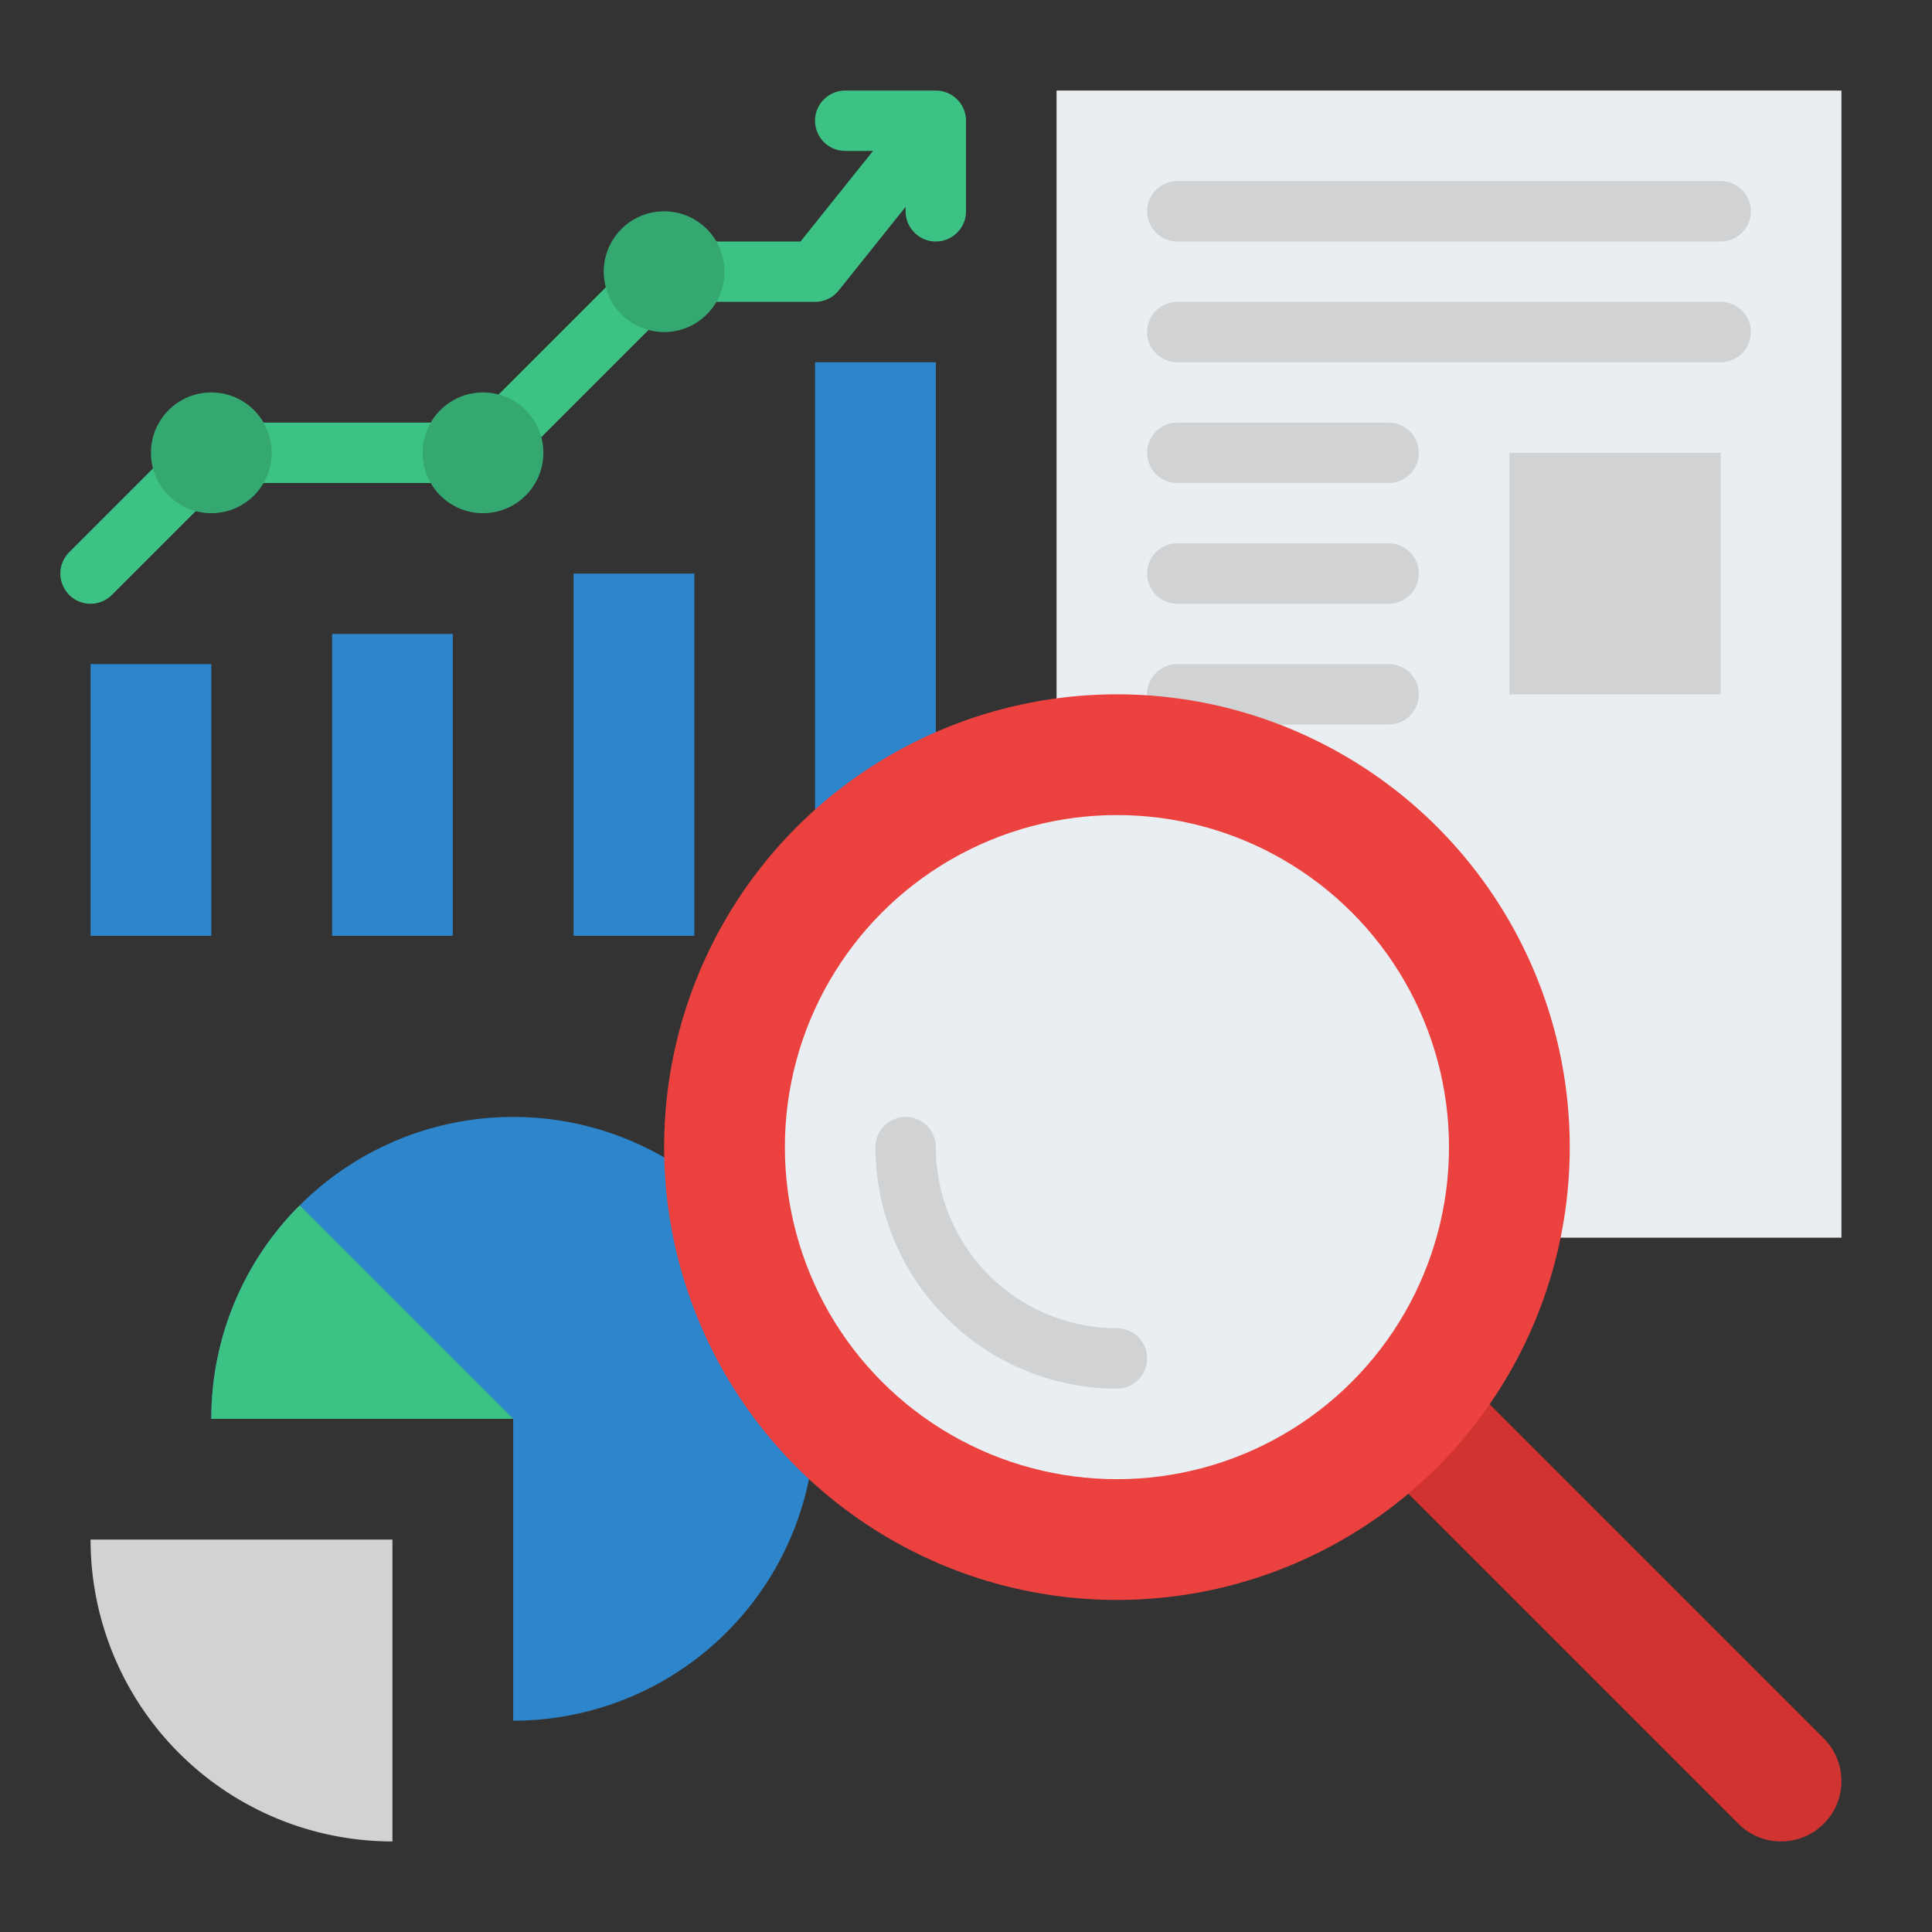 <svg id="Flat" height="512" viewBox="0 0 512 512" width="512" xmlns="http://www.w3.org/2000/svg"><rect x="0" y="0" width="512" height="512" fill="#333333" stroke="none"/><path d="m280 24h208v304h-208z" fill="#e9eef2"/><g fill="#d0d2d4"><path d="m456 64h-144a8 8 0 0 1 0-16h144a8 8 0 0 1 0 16z"/><path d="m456 96h-144a8 8 0 0 1 0-16h144a8 8 0 0 1 0 16z"/><path d="m368 128h-56a8 8 0 0 1 0-16h56a8 8 0 0 1 0 16z"/><path d="m368 160h-56a8 8 0 0 1 0-16h56a8 8 0 0 1 0 16z"/><path d="m368 192h-56a8 8 0 0 1 0-16h56a8 8 0 0 1 0 16z"/><path d="m400 120h56v64h-56z"/></g><path d="m472 488a15.947 15.947 0 0 1 -11.313-4.687l-168-168a16 16 0 1 1 22.627-22.626l168 168a16 16 0 0 1 -11.314 27.313z" fill="#d13330"/><path d="m248 24h-24a8 8 0 0 0 0 16h7.355l-19.2 24h-36.155a8 8 0 0 0 -5.657 2.343l-45.656 45.657h-68.687a8 8 0 0 0 -5.657 2.343l-32 32a8 8 0 0 0 11.314 11.314l29.656-29.657h68.687a8 8 0 0 0 5.657-2.343l45.656-45.657h36.687a8 8 0 0 0 6.247-3l17.753-22.194v1.194a8 8 0 0 0 16 0v-24a8 8 0 0 0 -8-8z" fill="#3dc285"/><circle cx="128" cy="120" fill="#35a872" r="16"/><circle cx="56" cy="120" fill="#35a872" r="16"/><path d="m88 168h32v80h-32z" fill="#2d85cc"/><path d="m24 176h32v72h-32z" fill="#2d85cc"/><circle cx="176" cy="72" fill="#35a872" r="16"/><path d="m216 96h32v152h-32z" fill="#2d85cc"/><path d="m216 376a80 80 0 0 1 -80 80v-80h-80a80 80 0 0 1 160 0z" fill="#2d85cc"/><path d="m216 376a80 80 0 0 1 -80 80v-80l-56.57-56.57a80 80 0 0 1 136.57 56.57z" fill="none"/><path d="m136 376h-80a79.789 79.789 0 0 1 23.43-56.57z" fill="#3dc285"/><path d="m104 408v80a80 80 0 0 1 -80-80z" fill="#d0d2d4"/><path d="m152 152h32v96h-32z" fill="#2d85cc"/><circle cx="296" cy="304" fill="#eb423f" r="120"/><circle cx="296" cy="304" fill="#e9eef2" r="88"/><path d="m296 368a64.072 64.072 0 0 1 -64-64 8 8 0 0 1 16 0 48.054 48.054 0 0 0 48 48 8 8 0 0 1 0 16z" fill="#d0d2d4"/></svg>